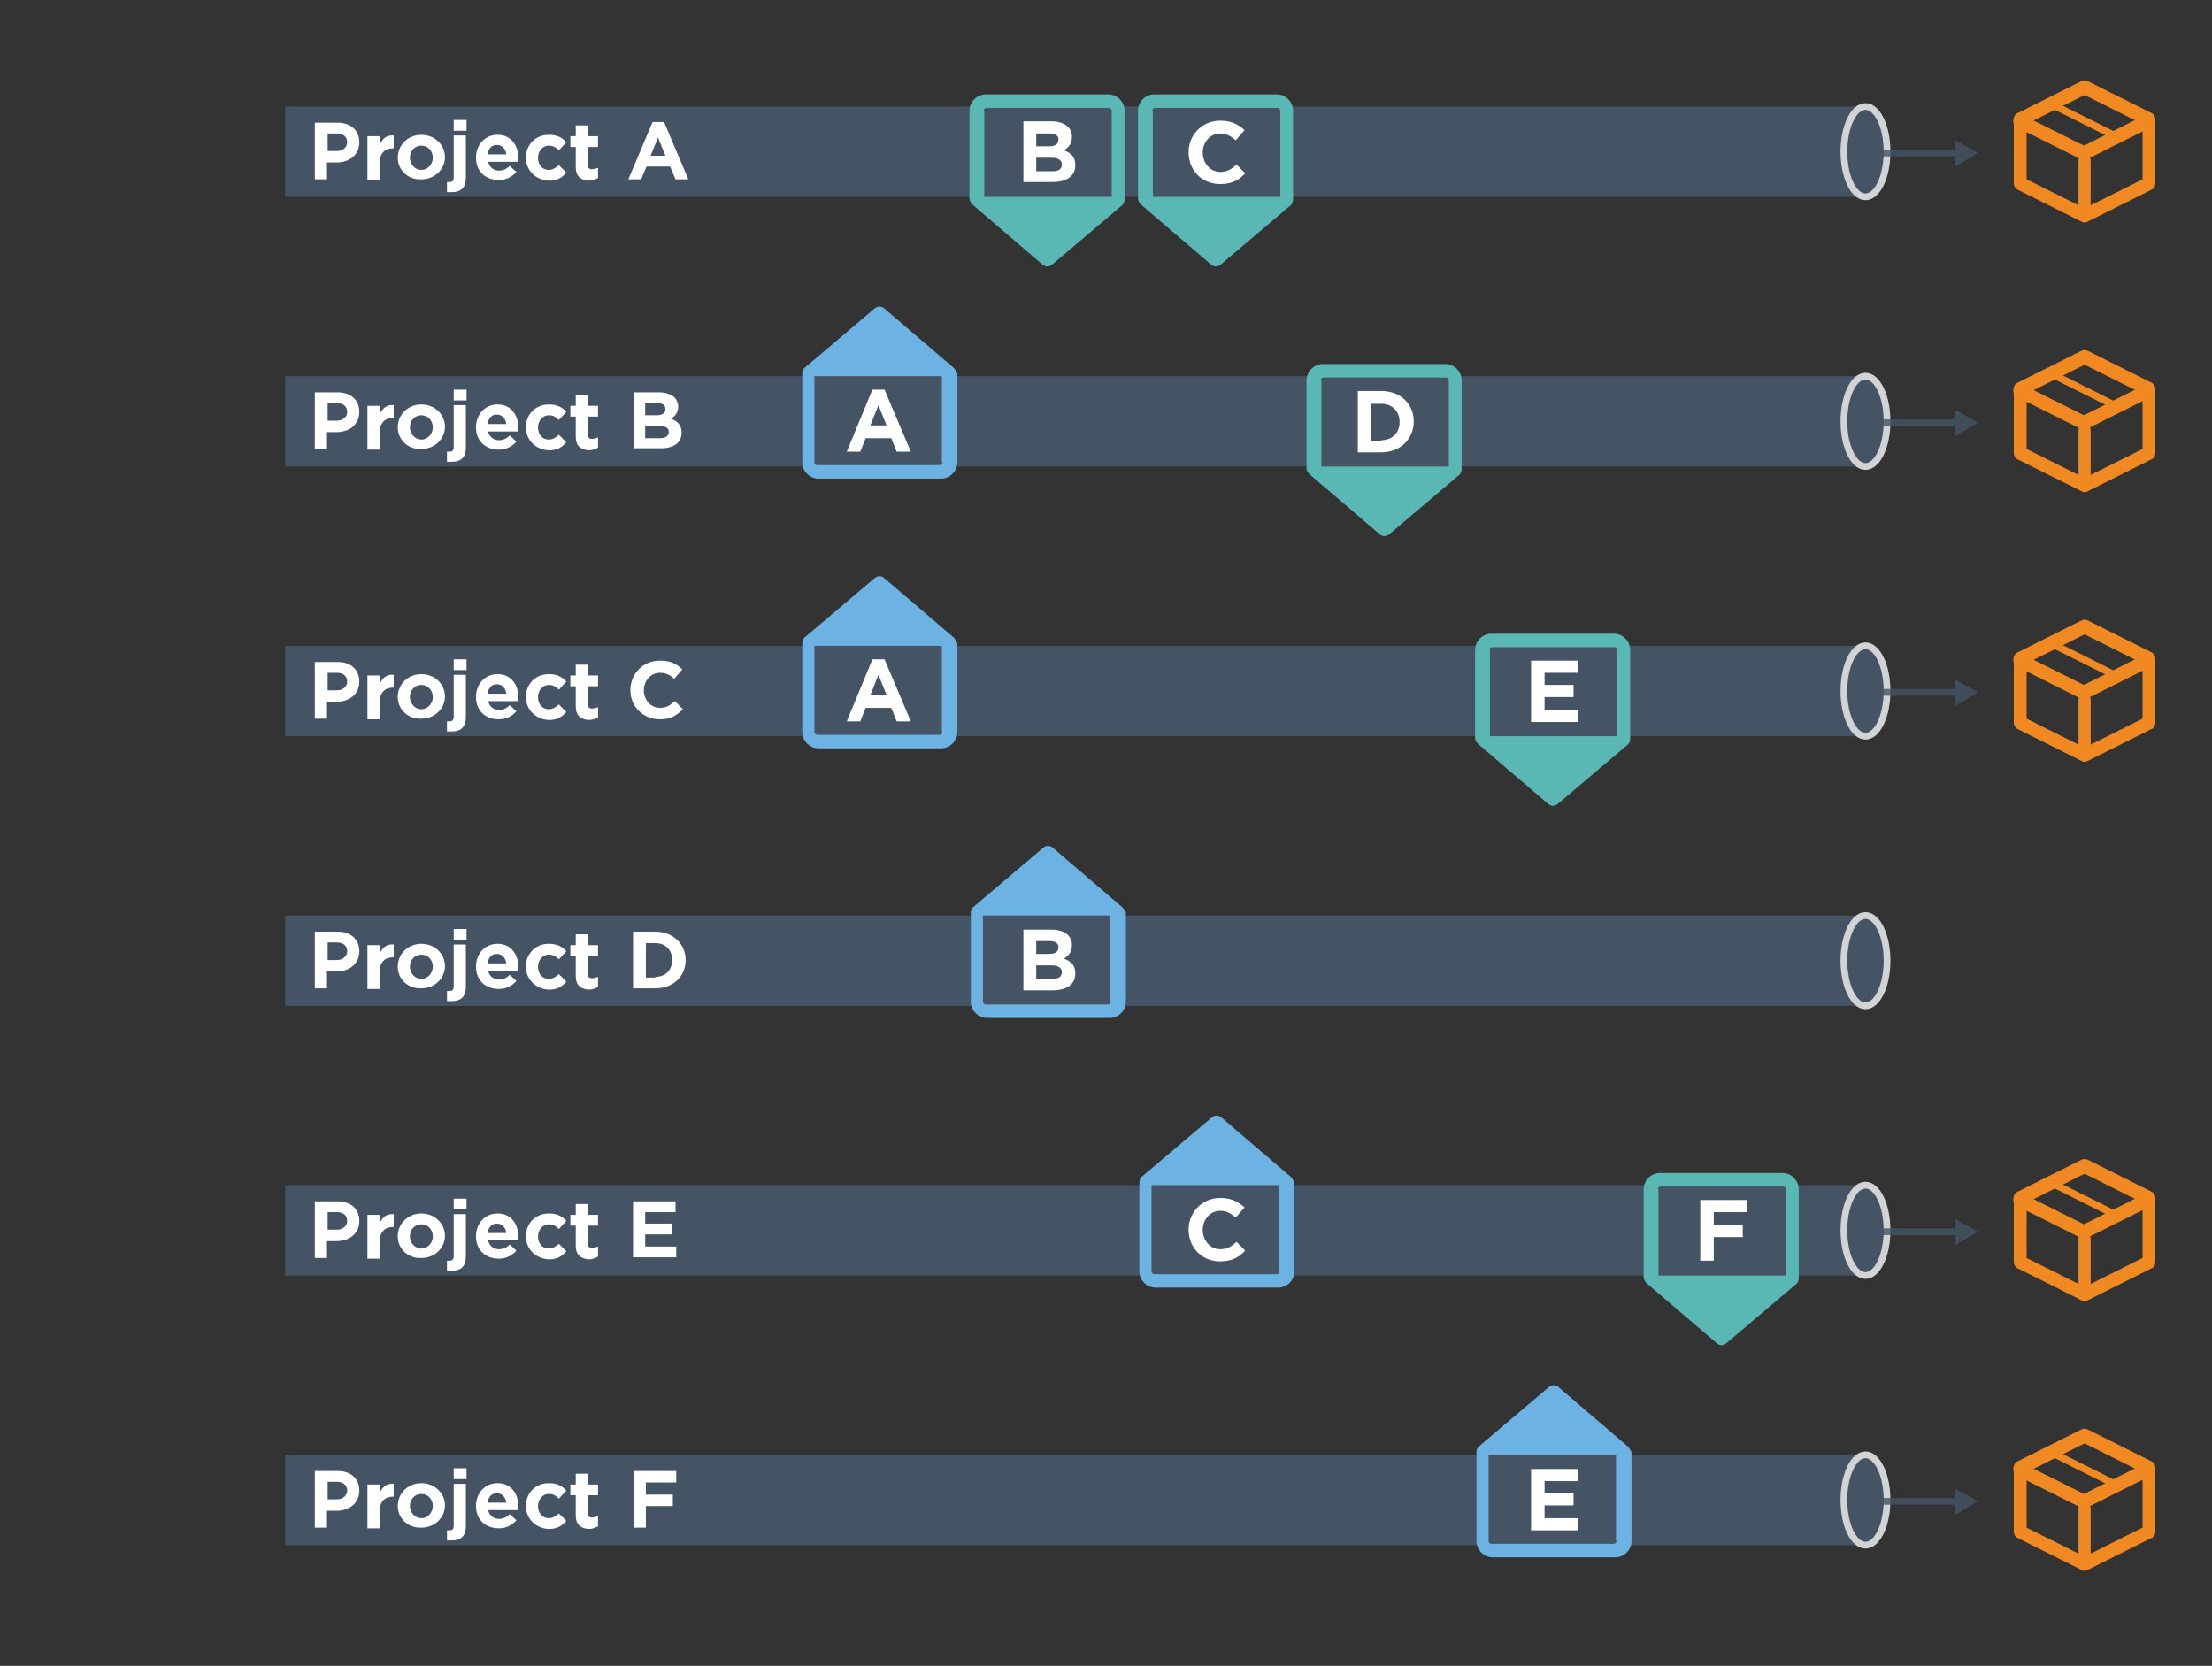 <?xml version="1.0" encoding="utf-8"?>
<!-- Generator: Adobe Illustrator 19.1.0, SVG Export Plug-In . SVG Version: 6.00 Build 0)  -->
<svg version="1.1" id="Layer_1" xmlns="http://www.w3.org/2000/svg" xmlns:xlink="http://www.w3.org/1999/xlink" x="0px" y="0px"
	 viewBox="0 0 328.1 247.1" enable-background="new 0 0 328.1 247.1" xml:space="preserve">
<rect x="0" y="0" width="328.1" height="247.1" fill="#333333" stroke="none"/>
<g>
	<rect x="42.3" y="15.8" fill="#445464" width="234.3" height="13.4"/>
	<rect x="42.3" y="55.8" fill="#445464" width="234.3" height="13.4"/>
	<rect x="42.3" y="95.8" fill="#445464" width="234.3" height="13.4"/>
	<rect x="42.3" y="135.8" fill="#445464" width="234.3" height="13.4"/>
	<rect x="42.3" y="175.8" fill="#445464" width="234.3" height="13.4"/>
	<ellipse fill="#445464" stroke="#D1D3D4" stroke-miterlimit="10" cx="276.7" cy="102.5" rx="3.2" ry="6.7"/>
	<g opacity="0.8">
		<line fill="#445464" x1="293.4" y1="102.7" x2="274" y2="102.7"/>
		<g>
			<line fill="none" stroke="#445464" stroke-miterlimit="10" x1="290.6" y1="102.7" x2="274" y2="102.7"/>
			<g>
				<polygon fill="#445464" points="290,100.8 293.4,102.7 290,104.7 				"/>
			</g>
		</g>
	</g>
	<g>
		<g>
			<path fill="#FFFFFF" d="M46.7,98.2h3.4c2,0,3.2,1.2,3.2,2.9v0c0,1.9-1.5,3-3.4,3h-1.4v2.5h-1.8V98.2z M50,102.4
				c0.9,0,1.5-0.6,1.5-1.3v0c0-0.8-0.6-1.3-1.5-1.3h-1.4v2.6H50z"/>
			<path fill="#FFFFFF" d="M54.5,100.2h1.8v1.3c0.4-0.9,1-1.5,2.1-1.4v1.9h-0.1c-1.2,0-2,0.7-2,2.3v2.4h-1.8V100.2z"/>
			<path fill="#FFFFFF" d="M59,103.4L59,103.4c0-1.9,1.5-3.4,3.5-3.4c2,0,3.5,1.5,3.5,3.3v0c0,1.8-1.5,3.3-3.5,3.3
				C60.5,106.7,59,105.2,59,103.4z M64.2,103.4L64.2,103.4c0-1-0.7-1.8-1.7-1.8c-1,0-1.7,0.8-1.7,1.8v0c0,0.9,0.7,1.8,1.7,1.8
				C63.5,105.2,64.2,104.3,64.2,103.4z"/>
			<path fill="#FFFFFF" d="M66.3,108.5V107c0.1,0,0.3,0,0.4,0c0.4,0,0.6-0.2,0.6-0.7v-6.2h1.8v6.3c0,1.4-0.7,2.1-2.1,2.1
				C66.8,108.5,66.6,108.5,66.3,108.5z M67.3,97.8h1.9v1.6h-1.9V97.8z"/>
			<path fill="#FFFFFF" d="M70.6,103.4L70.6,103.4c0-1.9,1.3-3.4,3.2-3.4c2.1,0,3.1,1.7,3.1,3.5c0,0.1,0,0.3,0,0.5h-4.5
				c0.2,0.8,0.8,1.3,1.6,1.3c0.6,0,1.1-0.2,1.6-0.7l1,0.9c-0.6,0.7-1.5,1.2-2.6,1.2C72,106.7,70.6,105.4,70.6,103.4z M75.1,102.9
				c-0.1-0.8-0.6-1.4-1.4-1.4c-0.8,0-1.2,0.5-1.4,1.4H75.1z"/>
			<path fill="#FFFFFF" d="M78,103.4L78,103.4c0-1.9,1.4-3.4,3.4-3.4c1.2,0,2,0.4,2.6,1.1l-1.1,1.2c-0.4-0.4-0.8-0.7-1.5-0.7
				c-0.9,0-1.6,0.8-1.6,1.8v0c0,1,0.6,1.8,1.6,1.8c0.6,0,1-0.3,1.5-0.7l1.1,1.1c-0.6,0.7-1.3,1.2-2.6,1.2
				C79.4,106.7,78,105.2,78,103.4z"/>
			<path fill="#FFFFFF" d="M85.4,104.8v-3h-0.8v-1.6h0.8v-1.6h1.8v1.6h1.5v1.6h-1.5v2.7c0,0.4,0.2,0.6,0.6,0.6
				c0.3,0,0.6-0.1,0.9-0.2v1.5c-0.4,0.2-0.8,0.4-1.4,0.4C86.2,106.7,85.4,106.2,85.4,104.8z"/>
			<path fill="#FFFFFF" d="M93.5,102.4L93.5,102.4c0-2.4,1.8-4.4,4.4-4.4c1.6,0,2.5,0.5,3.3,1.3l-1.2,1.4c-0.6-0.6-1.3-0.9-2.1-0.9
				c-1.4,0-2.4,1.2-2.4,2.6v0c0,1.4,1,2.6,2.4,2.6c1,0,1.5-0.4,2.2-1l1.2,1.2c-0.9,0.9-1.8,1.5-3.4,1.5
				C95.4,106.7,93.5,104.8,93.5,102.4z"/>
		</g>
	</g>
	<g>
		<g>
			<path fill="#F08921" d="M309.2,113c-0.1,0-0.3,0-0.4-0.1l-9.6-4.8c-0.3-0.2-0.5-0.5-0.5-0.9v-9.5c0-0.4,0.2-0.8,0.5-0.9l9.6-4.8
				c0.2-0.1,0.5-0.1,0.8,0l9.6,4.8c0.3,0.2,0.5,0.5,0.5,0.9v9.5c0,0.4-0.2,0.8-0.5,0.9l-9.6,4.8C309.5,113,309.3,113,309.2,113
				L309.2,113z M300.6,106.6l8.6,4.3l8.6-4.3v-8.2l-8.6-4.3l-8.6,4.3V106.6L300.6,106.6z"/>
		</g>
		<g>
			<path fill="#F08921" d="M309.2,103.8c-0.1,0-0.3,0-0.4-0.1l-9.6-4.8c-0.5-0.2-0.7-0.8-0.5-1.4c0.2-0.5,0.8-0.7,1.2-0.5l9.2,4.6
				l9.2-4.6c0.5-0.2,1,0,1.2,0.5c0.2,0.5,0,1.1-0.5,1.4l-9.6,4.8C309.5,103.8,309.3,103.8,309.2,103.8L309.2,103.8z"/>
		</g>
		<g>
			<path fill="#F08921" d="M314.4,101c-0.1,0-0.1,0-0.2,0l-9.6-4.8c-0.2-0.1-0.3-0.4-0.2-0.7c0.1-0.3,0.4-0.4,0.6-0.3l9.6,4.8
				c0.2,0.1,0.3,0.4,0.2,0.7C314.7,100.9,314.5,101,314.4,101L314.4,101z"/>
		</g>
		<g>
			<path fill="#F08921" d="M309.2,112.7c-0.5,0-0.9-0.5-0.9-1v-7.9c0-0.6,0.4-1,0.9-1c0.5,0,0.9,0.5,0.9,1v7.9
				C310.1,112.2,309.7,112.7,309.2,112.7L309.2,112.7z"/>
		</g>
	</g>
	<ellipse fill="#445464" stroke="#D1D3D4" stroke-miterlimit="10" cx="276.7" cy="62.5" rx="3.2" ry="6.7"/>
	<g opacity="0.8">
		<line fill="#445464" x1="293.4" y1="62.7" x2="274" y2="62.7"/>
		<g>
			<line fill="none" stroke="#445464" stroke-miterlimit="10" x1="290.6" y1="62.7" x2="274" y2="62.7"/>
			<g>
				<polygon fill="#445464" points="290,60.8 293.4,62.7 290,64.7 				"/>
			</g>
		</g>
	</g>
	<g>
		<g>
			<path fill="#FFFFFF" d="M46.7,58.2h3.4c2,0,3.2,1.2,3.2,2.9v0c0,1.9-1.5,3-3.4,3h-1.4v2.5h-1.8V58.2z M50,62.4
				c0.9,0,1.5-0.6,1.5-1.3v0c0-0.8-0.6-1.3-1.5-1.3h-1.4v2.6H50z"/>
			<path fill="#FFFFFF" d="M54.5,60.2h1.8v1.3c0.4-0.9,1-1.5,2.1-1.4v1.9h-0.1c-1.2,0-2,0.7-2,2.3v2.4h-1.8V60.2z"/>
			<path fill="#FFFFFF" d="M59,63.4L59,63.4c0-1.9,1.5-3.4,3.5-3.4c2,0,3.5,1.5,3.5,3.3v0c0,1.8-1.5,3.3-3.5,3.3
				C60.5,66.7,59,65.2,59,63.4z M64.2,63.4L64.2,63.4c0-1-0.7-1.8-1.7-1.8c-1,0-1.7,0.8-1.7,1.8v0c0,0.9,0.7,1.8,1.7,1.8
				C63.5,65.2,64.2,64.3,64.2,63.4z"/>
			<path fill="#FFFFFF" d="M66.3,68.5V67c0.1,0,0.3,0,0.4,0c0.4,0,0.6-0.2,0.6-0.7v-6.2h1.8v6.3c0,1.4-0.7,2.1-2.1,2.1
				C66.8,68.5,66.6,68.5,66.3,68.5z M67.3,57.8h1.9v1.6h-1.9V57.8z"/>
			<path fill="#FFFFFF" d="M70.6,63.4L70.6,63.4c0-1.9,1.3-3.4,3.2-3.4c2.1,0,3.1,1.7,3.1,3.5c0,0.1,0,0.3,0,0.5h-4.5
				c0.2,0.8,0.8,1.3,1.6,1.3c0.6,0,1.1-0.2,1.6-0.7l1,0.9c-0.6,0.7-1.5,1.2-2.6,1.2C72,66.7,70.6,65.4,70.6,63.4z M75.1,62.9
				c-0.1-0.8-0.6-1.4-1.4-1.4c-0.8,0-1.2,0.5-1.4,1.4H75.1z"/>
			<path fill="#FFFFFF" d="M78,63.4L78,63.4c0-1.9,1.4-3.4,3.4-3.4c1.2,0,2,0.4,2.6,1.1l-1.1,1.2c-0.4-0.4-0.8-0.7-1.5-0.7
				c-0.9,0-1.6,0.8-1.6,1.8v0c0,1,0.6,1.8,1.6,1.8c0.6,0,1-0.3,1.5-0.7l1.1,1.1c-0.6,0.7-1.3,1.2-2.6,1.2C79.4,66.7,78,65.2,78,63.4
				z"/>
			<path fill="#FFFFFF" d="M85.4,64.8v-3h-0.8v-1.6h0.8v-1.6h1.8v1.6h1.5v1.6h-1.5v2.7c0,0.4,0.2,0.6,0.6,0.6c0.3,0,0.6-0.1,0.9-0.2
				v1.5c-0.4,0.2-0.8,0.4-1.4,0.4C86.2,66.7,85.4,66.2,85.4,64.8z"/>
			<path fill="#FFFFFF" d="M93.9,58.2h3.9c1,0,1.7,0.3,2.2,0.7c0.4,0.4,0.6,0.9,0.6,1.4v0c0,0.9-0.5,1.5-1.1,1.8
				c1,0.4,1.6,0.9,1.6,2.1v0c0,1.5-1.2,2.3-3.1,2.3h-4V58.2z M97.4,61.6c0.8,0,1.3-0.3,1.3-0.9v0c0-0.6-0.4-0.9-1.2-0.9h-1.8v1.8
				H97.4z M97.9,65c0.8,0,1.3-0.3,1.3-0.9v0c0-0.6-0.4-0.9-1.4-0.9h-2.1V65H97.9z"/>
		</g>
	</g>
	<g>
		<g>
			<path fill="#F08921" d="M309.2,73c-0.1,0-0.3,0-0.4-0.1l-9.6-4.8c-0.3-0.2-0.5-0.5-0.5-0.9v-9.5c0-0.4,0.2-0.8,0.5-0.9l9.6-4.8
				c0.2-0.1,0.5-0.1,0.8,0l9.6,4.8c0.3,0.2,0.5,0.5,0.5,0.9v9.5c0,0.4-0.2,0.8-0.5,0.9l-9.6,4.8C309.5,73,309.3,73,309.2,73
				L309.2,73z M300.6,66.6l8.6,4.3l8.6-4.3v-8.2l-8.6-4.3l-8.6,4.3V66.6L300.6,66.6z"/>
		</g>
		<g>
			<path fill="#F08921" d="M309.2,63.8c-0.1,0-0.3,0-0.4-0.1l-9.6-4.8c-0.5-0.2-0.7-0.8-0.5-1.4c0.2-0.5,0.8-0.7,1.2-0.5l9.2,4.6
				l9.2-4.6c0.5-0.2,1,0,1.2,0.5c0.2,0.5,0,1.1-0.5,1.4l-9.6,4.8C309.5,63.8,309.3,63.8,309.2,63.8L309.2,63.8z"/>
		</g>
		<g>
			<path fill="#F08921" d="M314.4,61c-0.1,0-0.1,0-0.2,0l-9.6-4.8c-0.2-0.1-0.3-0.4-0.2-0.7c0.1-0.3,0.4-0.4,0.6-0.3l9.6,4.8
				c0.2,0.1,0.3,0.4,0.2,0.7C314.7,60.9,314.5,61,314.4,61L314.4,61z"/>
		</g>
		<g>
			<path fill="#F08921" d="M309.2,72.7c-0.5,0-0.9-0.5-0.9-1v-7.9c0-0.6,0.4-1,0.9-1c0.5,0,0.9,0.5,0.9,1v7.9
				C310.1,72.2,309.7,72.7,309.2,72.7L309.2,72.7z"/>
		</g>
	</g>
	<ellipse fill="#445464" stroke="#D1D3D4" stroke-miterlimit="10" cx="276.7" cy="22.5" rx="3.2" ry="6.7"/>
	<g opacity="0.8">
		<line fill="#445464" x1="293.4" y1="22.7" x2="274" y2="22.7"/>
		<g>
			<line fill="none" stroke="#445464" stroke-miterlimit="10" x1="290.6" y1="22.7" x2="274" y2="22.7"/>
			<g>
				<polygon fill="#445464" points="290,20.8 293.4,22.7 290,24.7 				"/>
			</g>
		</g>
	</g>
	<g>
		<g>
			<path fill="#FFFFFF" d="M46.7,18.2h3.4c2,0,3.2,1.2,3.2,2.9v0c0,1.9-1.5,3-3.4,3h-1.4v2.5h-1.8V18.2z M50,22.4
				c0.9,0,1.5-0.6,1.5-1.3v0c0-0.8-0.6-1.3-1.5-1.3h-1.4v2.6H50z"/>
			<path fill="#FFFFFF" d="M54.5,20.2h1.8v1.3c0.4-0.9,1-1.5,2.1-1.4v1.9h-0.1c-1.2,0-2,0.7-2,2.3v2.4h-1.8V20.2z"/>
			<path fill="#FFFFFF" d="M59,23.4L59,23.4c0-1.9,1.5-3.4,3.5-3.4c2,0,3.5,1.5,3.5,3.3v0c0,1.8-1.5,3.3-3.5,3.3
				C60.5,26.7,59,25.2,59,23.4z M64.2,23.4L64.2,23.4c0-1-0.7-1.8-1.7-1.8c-1,0-1.7,0.8-1.7,1.8v0c0,0.9,0.7,1.8,1.7,1.8
				C63.5,25.2,64.2,24.3,64.2,23.4z"/>
			<path fill="#FFFFFF" d="M66.3,28.5V27c0.1,0,0.3,0,0.4,0c0.4,0,0.6-0.2,0.6-0.7v-6.2h1.8v6.3c0,1.4-0.7,2.1-2.1,2.1
				C66.8,28.5,66.6,28.5,66.3,28.5z M67.3,17.8h1.9v1.6h-1.9V17.8z"/>
			<path fill="#FFFFFF" d="M70.6,23.4L70.6,23.4c0-1.9,1.3-3.4,3.2-3.4c2.1,0,3.1,1.7,3.1,3.5c0,0.1,0,0.3,0,0.5h-4.5
				c0.2,0.8,0.8,1.3,1.6,1.3c0.6,0,1.1-0.2,1.6-0.7l1,0.9c-0.6,0.7-1.5,1.2-2.6,1.2C72,26.7,70.6,25.4,70.6,23.4z M75.1,22.9
				c-0.1-0.8-0.6-1.4-1.4-1.4c-0.8,0-1.2,0.5-1.4,1.4H75.1z"/>
			<path fill="#FFFFFF" d="M78,23.4L78,23.4c0-1.9,1.4-3.4,3.4-3.4c1.2,0,2,0.4,2.6,1.1l-1.1,1.2c-0.4-0.4-0.8-0.7-1.5-0.7
				c-0.9,0-1.6,0.8-1.6,1.8v0c0,1,0.6,1.8,1.6,1.8c0.6,0,1-0.3,1.5-0.7l1.1,1.1c-0.6,0.7-1.3,1.2-2.6,1.2C79.4,26.7,78,25.2,78,23.4
				z"/>
			<path fill="#FFFFFF" d="M85.4,24.8v-3h-0.8v-1.6h0.8v-1.6h1.8v1.6h1.5v1.6h-1.5v2.7c0,0.4,0.2,0.6,0.6,0.6c0.3,0,0.6-0.1,0.9-0.2
				v1.5c-0.4,0.2-0.8,0.4-1.4,0.4C86.2,26.7,85.4,26.2,85.4,24.8z"/>
			<path fill="#FFFFFF" d="M96.8,18.1h1.7l3.6,8.5h-1.9l-0.8-1.9h-3.5l-0.8,1.9h-1.9L96.8,18.1z M98.7,23.1l-1.1-2.7l-1.1,2.7H98.7z
				"/>
		</g>
	</g>
	<g>
		<g>
			<path fill="#F08921" d="M309.2,33c-0.1,0-0.3,0-0.4-0.1l-9.6-4.8c-0.3-0.2-0.5-0.5-0.5-0.9v-9.5c0-0.4,0.2-0.8,0.5-0.9l9.6-4.8
				c0.2-0.1,0.5-0.1,0.8,0l9.6,4.8c0.3,0.2,0.5,0.5,0.5,0.9v9.5c0,0.4-0.2,0.8-0.5,0.9l-9.6,4.8C309.5,33,309.3,33,309.2,33
				L309.2,33z M300.6,26.6l8.6,4.3l8.6-4.3v-8.2l-8.6-4.3l-8.6,4.3V26.6L300.6,26.6z"/>
		</g>
		<g>
			<path fill="#F08921" d="M309.2,23.8c-0.1,0-0.3,0-0.4-0.1l-9.6-4.8c-0.5-0.2-0.7-0.8-0.5-1.4c0.2-0.5,0.8-0.7,1.2-0.5l9.2,4.6
				l9.2-4.6c0.5-0.2,1,0,1.2,0.5c0.2,0.5,0,1.1-0.5,1.4l-9.6,4.8C309.5,23.8,309.3,23.8,309.2,23.8L309.2,23.8z"/>
		</g>
		<g>
			<path fill="#F08921" d="M314.4,21c-0.1,0-0.1,0-0.2,0l-9.6-4.8c-0.2-0.1-0.3-0.4-0.2-0.7c0.1-0.3,0.4-0.4,0.6-0.3l9.6,4.8
				c0.2,0.1,0.3,0.4,0.2,0.7C314.7,20.9,314.5,21,314.4,21L314.4,21z"/>
		</g>
		<g>
			<path fill="#F08921" d="M309.2,32.7c-0.5,0-0.9-0.5-0.9-1v-7.9c0-0.6,0.4-1,0.9-1c0.5,0,0.9,0.5,0.9,1v7.9
				C310.1,32.2,309.7,32.7,309.2,32.7L309.2,32.7z"/>
		</g>
	</g>
	<ellipse fill="#445464" stroke="#D1D3D4" stroke-miterlimit="10" cx="276.7" cy="142.5" rx="3.2" ry="6.7"/>
	<g>
		<g>
			<path fill="#FFFFFF" d="M46.7,138.2h3.4c2,0,3.2,1.2,3.2,2.9v0c0,1.9-1.5,3-3.4,3h-1.4v2.5h-1.8V138.2z M50,142.4
				c0.9,0,1.5-0.6,1.5-1.3v0c0-0.8-0.6-1.3-1.5-1.3h-1.4v2.6H50z"/>
			<path fill="#FFFFFF" d="M54.5,140.2h1.8v1.3c0.4-0.9,1-1.5,2.1-1.4v1.9h-0.1c-1.2,0-2,0.7-2,2.3v2.4h-1.8V140.2z"/>
			<path fill="#FFFFFF" d="M59,143.4L59,143.4c0-1.9,1.5-3.4,3.5-3.4c2,0,3.5,1.5,3.5,3.3v0c0,1.8-1.5,3.3-3.5,3.3
				C60.5,146.7,59,145.2,59,143.4z M64.2,143.4L64.2,143.4c0-1-0.7-1.8-1.7-1.8c-1,0-1.7,0.8-1.7,1.8v0c0,0.9,0.7,1.8,1.7,1.8
				C63.5,145.2,64.2,144.3,64.2,143.4z"/>
			<path fill="#FFFFFF" d="M66.3,148.5V147c0.1,0,0.3,0,0.4,0c0.4,0,0.6-0.2,0.6-0.7v-6.2h1.8v6.3c0,1.4-0.7,2.1-2.1,2.1
				C66.8,148.5,66.6,148.5,66.3,148.5z M67.3,137.8h1.9v1.6h-1.9V137.8z"/>
			<path fill="#FFFFFF" d="M70.6,143.4L70.6,143.4c0-1.9,1.3-3.4,3.2-3.4c2.1,0,3.1,1.7,3.1,3.5c0,0.1,0,0.3,0,0.5h-4.5
				c0.2,0.8,0.8,1.3,1.6,1.3c0.6,0,1.1-0.2,1.6-0.7l1,0.9c-0.6,0.7-1.5,1.2-2.6,1.2C72,146.7,70.6,145.4,70.6,143.4z M75.1,142.9
				c-0.1-0.8-0.6-1.4-1.4-1.4c-0.8,0-1.2,0.5-1.4,1.4H75.1z"/>
			<path fill="#FFFFFF" d="M78,143.4L78,143.4c0-1.9,1.4-3.4,3.4-3.4c1.2,0,2,0.4,2.6,1.1l-1.1,1.2c-0.4-0.4-0.8-0.7-1.5-0.7
				c-0.9,0-1.6,0.8-1.6,1.8v0c0,1,0.6,1.8,1.6,1.8c0.6,0,1-0.3,1.5-0.7l1.1,1.1c-0.6,0.7-1.3,1.2-2.6,1.2
				C79.4,146.7,78,145.2,78,143.4z"/>
			<path fill="#FFFFFF" d="M85.4,144.8v-3h-0.8v-1.6h0.8v-1.6h1.8v1.6h1.5v1.6h-1.5v2.7c0,0.4,0.2,0.6,0.6,0.6
				c0.3,0,0.6-0.1,0.9-0.2v1.5c-0.4,0.2-0.8,0.4-1.4,0.4C86.2,146.7,85.4,146.2,85.4,144.8z"/>
			<path fill="#FFFFFF" d="M93.9,138.2h3.3c2.6,0,4.5,1.8,4.5,4.2v0c0,2.4-1.8,4.2-4.5,4.2h-3.3V138.2z M97.2,144.9
				c1.5,0,2.5-1,2.5-2.5v0c0-1.5-1-2.5-2.5-2.5h-1.4v5.1H97.2z"/>
		</g>
	</g>
	<ellipse fill="#445464" stroke="#D1D3D4" stroke-miterlimit="10" cx="276.7" cy="182.5" rx="3.2" ry="6.7"/>
	<g opacity="0.8">
		<line fill="#445464" x1="293.4" y1="182.7" x2="274" y2="182.7"/>
		<g>
			<line fill="none" stroke="#445464" stroke-miterlimit="10" x1="290.6" y1="182.7" x2="274" y2="182.7"/>
			<g>
				<polygon fill="#445464" points="290,180.8 293.4,182.7 290,184.7 				"/>
			</g>
		</g>
	</g>
	<g>
		<g>
			<path fill="#FFFFFF" d="M46.7,178.2h3.4c2,0,3.2,1.2,3.2,2.9v0c0,1.9-1.5,3-3.4,3h-1.4v2.5h-1.8V178.2z M50,182.4
				c0.9,0,1.5-0.6,1.5-1.3v0c0-0.8-0.6-1.3-1.5-1.3h-1.4v2.6H50z"/>
			<path fill="#FFFFFF" d="M54.5,180.2h1.8v1.3c0.4-0.9,1-1.5,2.1-1.4v1.9h-0.1c-1.2,0-2,0.7-2,2.3v2.4h-1.8V180.2z"/>
			<path fill="#FFFFFF" d="M59,183.4L59,183.4c0-1.9,1.5-3.4,3.5-3.4c2,0,3.5,1.5,3.5,3.3v0c0,1.8-1.5,3.3-3.5,3.3
				C60.5,186.7,59,185.2,59,183.4z M64.2,183.4L64.2,183.4c0-1-0.7-1.8-1.7-1.8c-1,0-1.7,0.8-1.7,1.8v0c0,0.9,0.7,1.8,1.7,1.8
				C63.5,185.2,64.2,184.3,64.2,183.4z"/>
			<path fill="#FFFFFF" d="M66.3,188.5V187c0.1,0,0.3,0,0.4,0c0.4,0,0.6-0.2,0.6-0.7v-6.2h1.8v6.3c0,1.4-0.7,2.1-2.1,2.1
				C66.8,188.5,66.6,188.5,66.3,188.5z M67.3,177.8h1.9v1.6h-1.9V177.8z"/>
			<path fill="#FFFFFF" d="M70.6,183.4L70.6,183.4c0-1.9,1.3-3.4,3.2-3.4c2.1,0,3.1,1.7,3.1,3.5c0,0.1,0,0.3,0,0.5h-4.5
				c0.2,0.8,0.8,1.3,1.6,1.3c0.6,0,1.1-0.2,1.6-0.7l1,0.9c-0.6,0.7-1.5,1.2-2.6,1.2C72,186.7,70.6,185.4,70.6,183.4z M75.1,182.9
				c-0.1-0.8-0.6-1.4-1.4-1.4c-0.8,0-1.2,0.5-1.4,1.4H75.1z"/>
			<path fill="#FFFFFF" d="M78,183.4L78,183.4c0-1.9,1.4-3.4,3.4-3.4c1.2,0,2,0.4,2.6,1.1l-1.1,1.2c-0.4-0.4-0.8-0.7-1.5-0.7
				c-0.9,0-1.6,0.8-1.6,1.8v0c0,1,0.6,1.8,1.6,1.8c0.6,0,1-0.3,1.5-0.7l1.1,1.1c-0.6,0.7-1.3,1.2-2.6,1.2
				C79.4,186.7,78,185.2,78,183.4z"/>
			<path fill="#FFFFFF" d="M85.4,184.8v-3h-0.8v-1.6h0.8v-1.6h1.8v1.6h1.5v1.6h-1.5v2.7c0,0.4,0.2,0.6,0.6,0.6
				c0.3,0,0.6-0.1,0.9-0.2v1.5c-0.4,0.2-0.8,0.4-1.4,0.4C86.2,186.7,85.4,186.2,85.4,184.8z"/>
			<path fill="#FFFFFF" d="M93.9,178.2h6.3v1.6h-4.5v1.7h4v1.6h-4v1.8h4.6v1.6h-6.4V178.2z"/>
		</g>
	</g>
	<g>
		<g>
			<path fill="#F08921" d="M309.2,193c-0.1,0-0.3,0-0.4-0.1l-9.6-4.8c-0.3-0.2-0.5-0.5-0.5-0.9v-9.5c0-0.4,0.2-0.8,0.5-0.9l9.6-4.8
				c0.2-0.1,0.5-0.1,0.8,0l9.6,4.8c0.3,0.2,0.5,0.5,0.5,0.9v9.5c0,0.4-0.2,0.8-0.5,0.9l-9.6,4.8C309.5,193,309.3,193,309.2,193
				L309.2,193z M300.6,186.6l8.6,4.3l8.6-4.3v-8.2l-8.6-4.3l-8.6,4.3V186.6L300.6,186.6z"/>
		</g>
		<g>
			<path fill="#F08921" d="M309.2,183.8c-0.1,0-0.3,0-0.4-0.1l-9.6-4.8c-0.5-0.2-0.7-0.8-0.5-1.4c0.2-0.5,0.8-0.7,1.2-0.5l9.2,4.6
				l9.2-4.6c0.5-0.2,1,0,1.2,0.5c0.2,0.5,0,1.1-0.5,1.4l-9.6,4.8C309.5,183.8,309.3,183.8,309.2,183.8L309.2,183.8z"/>
		</g>
		<g>
			<path fill="#F08921" d="M314.4,181c-0.1,0-0.1,0-0.2,0l-9.6-4.8c-0.2-0.1-0.3-0.4-0.2-0.7c0.1-0.3,0.4-0.4,0.6-0.3l9.6,4.8
				c0.2,0.1,0.3,0.4,0.2,0.7C314.7,180.9,314.5,181,314.4,181L314.4,181z"/>
		</g>
		<g>
			<path fill="#F08921" d="M309.2,192.7c-0.5,0-0.9-0.5-0.9-1v-7.9c0-0.6,0.4-1,0.9-1c0.5,0,0.9,0.5,0.9,1v7.9
				C310.1,192.2,309.7,192.7,309.2,192.7L309.2,192.7z"/>
		</g>
	</g>
	<rect x="42.3" y="215.8" fill="#445464" width="234.3" height="13.4"/>
	<ellipse fill="#445464" stroke="#D1D3D4" stroke-miterlimit="10" cx="276.7" cy="222.5" rx="3.2" ry="6.7"/>
	<g opacity="0.8">
		<line fill="#445464" x1="293.4" y1="222.7" x2="274" y2="222.7"/>
		<g>
			<line fill="none" stroke="#445464" stroke-miterlimit="10" x1="290.6" y1="222.7" x2="274" y2="222.7"/>
			<g>
				<polygon fill="#445464" points="290,220.8 293.4,222.7 290,224.7 				"/>
			</g>
		</g>
	</g>
	<g>
		<g>
			<path fill="#FFFFFF" d="M46.7,218.2h3.4c2,0,3.2,1.2,3.2,2.9v0c0,1.9-1.5,3-3.4,3h-1.4v2.5h-1.8V218.2z M50,222.4
				c0.9,0,1.5-0.6,1.5-1.3v0c0-0.8-0.6-1.3-1.5-1.3h-1.4v2.6H50z"/>
			<path fill="#FFFFFF" d="M54.5,220.2h1.8v1.3c0.4-0.9,1-1.5,2.1-1.4v1.9h-0.1c-1.2,0-2,0.7-2,2.3v2.4h-1.8V220.2z"/>
			<path fill="#FFFFFF" d="M59,223.4L59,223.4c0-1.9,1.5-3.4,3.5-3.4c2,0,3.5,1.5,3.5,3.3v0c0,1.8-1.5,3.3-3.5,3.3
				C60.5,226.7,59,225.2,59,223.4z M64.2,223.4L64.2,223.4c0-1-0.7-1.8-1.7-1.8c-1,0-1.7,0.8-1.7,1.8v0c0,0.9,0.7,1.8,1.7,1.8
				C63.5,225.2,64.2,224.3,64.2,223.4z"/>
			<path fill="#FFFFFF" d="M66.3,228.5V227c0.1,0,0.3,0,0.4,0c0.4,0,0.6-0.2,0.6-0.7v-6.2h1.8v6.3c0,1.4-0.7,2.1-2.1,2.1
				C66.8,228.5,66.6,228.5,66.3,228.5z M67.3,217.8h1.9v1.6h-1.9V217.8z"/>
			<path fill="#FFFFFF" d="M70.6,223.4L70.6,223.4c0-1.9,1.3-3.4,3.2-3.4c2.1,0,3.1,1.7,3.1,3.5c0,0.1,0,0.3,0,0.5h-4.5
				c0.2,0.8,0.8,1.3,1.6,1.3c0.6,0,1.1-0.2,1.6-0.7l1,0.9c-0.6,0.7-1.5,1.2-2.6,1.2C72,226.7,70.6,225.4,70.6,223.4z M75.1,222.9
				c-0.1-0.8-0.6-1.4-1.4-1.4c-0.8,0-1.2,0.5-1.4,1.4H75.1z"/>
			<path fill="#FFFFFF" d="M78,223.4L78,223.4c0-1.9,1.4-3.4,3.4-3.4c1.2,0,2,0.4,2.6,1.1l-1.1,1.2c-0.4-0.4-0.8-0.7-1.5-0.7
				c-0.9,0-1.6,0.8-1.6,1.8v0c0,1,0.6,1.8,1.6,1.8c0.6,0,1-0.3,1.5-0.7l1.1,1.1c-0.6,0.7-1.3,1.2-2.6,1.2
				C79.4,226.7,78,225.2,78,223.4z"/>
			<path fill="#FFFFFF" d="M85.4,224.8v-3h-0.8v-1.6h0.8v-1.6h1.8v1.6h1.5v1.6h-1.5v2.7c0,0.4,0.2,0.6,0.6,0.6
				c0.3,0,0.6-0.1,0.9-0.2v1.5c-0.4,0.2-0.8,0.4-1.4,0.4C86.2,226.7,85.4,226.2,85.4,224.8z"/>
			<path fill="#FFFFFF" d="M93.9,218.2h6.4v1.7h-4.5v1.8h4v1.7h-4v3.2h-1.8V218.2z"/>
		</g>
	</g>
	<g>
		<g>
			<path fill="#F08921" d="M309.2,233c-0.1,0-0.3,0-0.4-0.1l-9.6-4.8c-0.3-0.2-0.5-0.5-0.5-0.9v-9.5c0-0.4,0.2-0.8,0.5-0.9l9.6-4.8
				c0.2-0.1,0.5-0.1,0.8,0l9.6,4.8c0.3,0.2,0.5,0.5,0.5,0.9v9.5c0,0.4-0.2,0.8-0.5,0.9l-9.6,4.8C309.5,233,309.3,233,309.2,233
				L309.2,233z M300.6,226.6l8.6,4.3l8.6-4.3v-8.2l-8.6-4.3l-8.6,4.3V226.6L300.6,226.6z"/>
		</g>
		<g>
			<path fill="#F08921" d="M309.2,223.8c-0.1,0-0.3,0-0.4-0.1l-9.6-4.8c-0.5-0.2-0.7-0.8-0.5-1.4c0.2-0.5,0.8-0.7,1.2-0.5l9.2,4.6
				l9.2-4.6c0.5-0.2,1,0,1.2,0.5c0.2,0.5,0,1.1-0.5,1.4l-9.6,4.8C309.5,223.8,309.3,223.8,309.2,223.8L309.2,223.8z"/>
		</g>
		<g>
			<path fill="#F08921" d="M314.4,221c-0.1,0-0.1,0-0.2,0l-9.6-4.8c-0.2-0.1-0.3-0.4-0.2-0.7c0.1-0.3,0.4-0.4,0.6-0.3l9.6,4.8
				c0.2,0.1,0.3,0.4,0.2,0.7C314.7,220.9,314.5,221,314.4,221L314.4,221z"/>
		</g>
		<g>
			<path fill="#F08921" d="M309.2,232.7c-0.5,0-0.9-0.5-0.9-1v-7.9c0-0.6,0.4-1,0.9-1c0.5,0,0.9,0.5,0.9,1v7.9
				C310.1,232.2,309.7,232.7,309.2,232.7L309.2,232.7z"/>
		</g>
	</g>
	<rect fill="none" width="328.1" height="247.1"/>
	<g>
		<g>
			<g>
				<path fill="#FFFFFF" d="M151.8,18h4.2c1,0,1.9,0.3,2.4,0.8c0.4,0.4,0.6,0.9,0.6,1.5v0c0,1-0.5,1.6-1.2,2c1.1,0.4,1.7,1,1.7,2.2
					v0c0,1.7-1.4,2.5-3.4,2.5h-4.3V18z M155.6,21.7c0.9,0,1.4-0.3,1.4-1v0c0-0.6-0.5-0.9-1.3-0.9h-2v1.9H155.6z M156.1,25.4
					c0.9,0,1.4-0.3,1.4-1v0c0-0.6-0.5-1-1.5-1h-2.3v2H156.1z"/>
			</g>
		</g>
		<g>
			<path fill="#59B8B3" d="M144.3,30.4l10.4,8.9c0.4,0.3,0.9,0.3,1.3,0l10.5-8.9c0.2-0.2,0.3-0.5,0.3-0.8V16.4
				c0-1.3-1.1-2.4-2.4-2.4h-18.2c-1.3,0-2.4,1.1-2.4,2.4v13.2C143.9,30,144.1,30.2,144.3,30.4z M145.9,16.4c0-0.2,0.2-0.4,0.4-0.4
				h18.2c0.2,0,0.4,0.2,0.4,0.4v12.8h-18.9V16.4z"/>
		</g>
	</g>
	<g>
		<g>
			<g>
				<path fill="#FFFFFF" d="M176.3,22.6L176.3,22.6c0-2.6,2-4.7,4.7-4.7c1.7,0,2.7,0.6,3.6,1.4l-1.3,1.5c-0.7-0.6-1.4-1-2.3-1
					c-1.5,0-2.6,1.3-2.6,2.8v0c0,1.6,1.1,2.9,2.6,2.9c1,0,1.7-0.4,2.4-1.1l1.3,1.3c-0.9,1-2,1.6-3.7,1.6
					C178.2,27.3,176.3,25.2,176.3,22.6z"/>
			</g>
		</g>
		<g>
			<path fill="#59B8B3" d="M169.3,30.4l10.4,8.9c0.4,0.3,0.9,0.3,1.3,0l10.5-8.9c0.2-0.2,0.3-0.5,0.3-0.8V16.4
				c0-1.3-1.1-2.4-2.4-2.4h-18.2c-1.3,0-2.4,1.1-2.4,2.4v13.2C168.9,30,169.1,30.2,169.3,30.4z M170.9,16.4c0-0.2,0.2-0.4,0.4-0.4
				h18.2c0.2,0,0.4,0.2,0.4,0.4v12.8h-18.9V16.4z"/>
		</g>
	</g>
	<g>
		<g>
			<g>
				<path fill="#FFFFFF" d="M201.4,58h3.5c2.9,0,4.8,2,4.8,4.5v0c0,2.6-2,4.6-4.8,4.6h-3.5V58z M204.9,65.3c1.6,0,2.7-1.1,2.7-2.7v0
					c0-1.6-1.1-2.7-2.7-2.7h-1.5v5.5H204.9z"/>
			</g>
		</g>
		<g>
			<path fill="#59B8B3" d="M194.3,70.4l10.4,8.9c0.4,0.3,0.9,0.3,1.3,0l10.5-8.9c0.2-0.2,0.3-0.5,0.3-0.8V56.4
				c0-1.3-1.1-2.4-2.4-2.4h-18.2c-1.3,0-2.4,1.1-2.4,2.4v13.2C193.9,70,194.1,70.2,194.3,70.4z M195.9,56.4c0-0.2,0.2-0.4,0.4-0.4
				h18.2c0.2,0,0.4,0.2,0.4,0.4v12.8h-18.9V56.4z"/>
		</g>
	</g>
	<g>
		<g>
			<path fill="#6CB2E2" d="M141.5,54.6l-10.4-8.9c-0.4-0.3-0.9-0.3-1.3,0l-10.5,8.9c-0.2,0.2-0.3,0.5-0.3,0.8v13.2
				c0,1.3,1.1,2.4,2.4,2.4h18.2c1.3,0,2.4-1.1,2.4-2.4V55.4C141.8,55.1,141.7,54.8,141.5,54.6z M139.8,68.6c0,0.2-0.2,0.4-0.4,0.4
				h-18.2c-0.2,0-0.4-0.2-0.4-0.4V55.8h18.9V68.6z"/>
		</g>
		<g>
			<g>
				<path fill="#FFFFFF" d="M129.4,57.8h1.8l3.9,9.2h-2.1l-0.8-2h-3.8l-0.8,2h-2L129.4,57.8z M131.5,63.1l-1.2-3l-1.2,3H131.5z"/>
			</g>
		</g>
	</g>
	<g>
		<g>
			<g>
				<path fill="#FFFFFF" d="M227.1,98h6.9v1.8h-4.9v1.8h4.3v1.8h-4.3v1.9h4.9v1.8h-6.9V98z"/>
			</g>
		</g>
		<g>
			<path fill="#59B8B3" d="M219.3,110.4l10.4,8.9c0.4,0.3,0.9,0.3,1.3,0l10.5-8.9c0.2-0.2,0.3-0.5,0.3-0.8V96.4
				c0-1.3-1.1-2.4-2.4-2.4h-18.2c-1.3,0-2.4,1.1-2.4,2.4v13.2C218.9,110,219.1,110.2,219.3,110.4z M220.9,96.4
				c0-0.2,0.2-0.4,0.4-0.4h18.2c0.2,0,0.4,0.2,0.4,0.4v12.8h-18.9V96.4z"/>
		</g>
	</g>
	<g>
		<g>
			<path fill="#6CB2E2" d="M141.5,94.6l-10.4-8.9c-0.4-0.3-0.9-0.3-1.3,0l-10.5,8.9c-0.2,0.2-0.3,0.5-0.3,0.8v13.2
				c0,1.3,1.1,2.4,2.4,2.4h18.2c1.3,0,2.4-1.1,2.4-2.4V95.4C141.8,95.1,141.7,94.8,141.5,94.6z M139.8,108.6c0,0.2-0.2,0.4-0.4,0.4
				h-18.2c-0.2,0-0.4-0.2-0.4-0.4V95.8h18.9V108.6z"/>
		</g>
		<g>
			<g>
				<path fill="#FFFFFF" d="M129.4,97.8h1.8l3.9,9.2h-2.1l-0.8-2h-3.8l-0.8,2h-2L129.4,97.8z M131.5,103.1l-1.2-3l-1.2,3H131.5z"/>
			</g>
		</g>
	</g>
	<g>
		<g>
			<path fill="#6CB2E2" d="M166.5,134.6l-10.4-8.9c-0.4-0.3-0.9-0.3-1.3,0l-10.5,8.9c-0.2,0.2-0.3,0.5-0.3,0.8v13.2
				c0,1.3,1.1,2.4,2.4,2.4h18.2c1.3,0,2.4-1.1,2.4-2.4v-13.2C166.8,135.1,166.7,134.8,166.5,134.6z M164.8,148.6
				c0,0.2-0.2,0.4-0.4,0.4h-18.2c-0.2,0-0.4-0.2-0.4-0.4v-12.8h18.9V148.6z"/>
		</g>
		<g>
			<g>
				<path fill="#FFFFFF" d="M151.8,137.9h4.2c1,0,1.9,0.3,2.4,0.8c0.4,0.4,0.6,0.9,0.6,1.5v0c0,1-0.5,1.6-1.2,2
					c1.1,0.4,1.7,1,1.7,2.2v0c0,1.7-1.4,2.5-3.4,2.5h-4.3V137.9z M155.6,141.5c0.9,0,1.4-0.3,1.4-1v0c0-0.6-0.5-0.9-1.3-0.9h-2v1.9
					H155.6z M156.1,145.2c0.9,0,1.4-0.3,1.4-1v0c0-0.6-0.5-1-1.5-1h-2.3v2H156.1z"/>
			</g>
		</g>
	</g>
	<g>
		<g>
			<g>
				<path fill="#FFFFFF" d="M252.2,178h6.9v1.8h-4.9v1.9h4.3v1.8h-4.3v3.5h-2V178z"/>
			</g>
		</g>
		<g>
			<path fill="#59B8B3" d="M244.3,190.4l10.4,8.9c0.4,0.3,0.9,0.3,1.3,0l10.5-8.9c0.2-0.2,0.3-0.5,0.3-0.8v-13.2
				c0-1.3-1.1-2.4-2.4-2.4h-18.2c-1.3,0-2.4,1.1-2.4,2.4v13.2C243.9,190,244.1,190.2,244.3,190.4z M245.9,176.4
				c0-0.2,0.2-0.4,0.4-0.4h18.2c0.2,0,0.4,0.2,0.4,0.4v12.8h-18.9V176.4z"/>
		</g>
	</g>
	<g>
		<g>
			<path fill="#6CB2E2" d="M191.5,174.6l-10.4-8.9c-0.4-0.3-0.9-0.3-1.3,0l-10.5,8.9c-0.2,0.2-0.3,0.5-0.3,0.8v13.2
				c0,1.3,1.1,2.4,2.4,2.4h18.2c1.3,0,2.4-1.1,2.4-2.4v-13.2C191.8,175.1,191.7,174.8,191.5,174.6z M189.8,188.6
				c0,0.2-0.2,0.4-0.4,0.4h-18.2c-0.2,0-0.4-0.2-0.4-0.4v-12.8h18.9V188.6z"/>
		</g>
		<g>
			<g>
				<path fill="#FFFFFF" d="M176.3,182.4L176.3,182.4c0-2.6,2-4.7,4.7-4.7c1.7,0,2.7,0.6,3.6,1.4l-1.3,1.5c-0.7-0.6-1.4-1-2.3-1
					c-1.5,0-2.6,1.3-2.6,2.8v0c0,1.6,1.1,2.9,2.6,2.9c1,0,1.7-0.4,2.4-1.1l1.3,1.3c-0.9,1-2,1.6-3.7,1.6
					C178.2,187.1,176.3,185,176.3,182.4z"/>
			</g>
		</g>
	</g>
	<g>
		<g>
			<path fill="#6CB2E2" d="M241.5,214.6l-10.4-8.9c-0.4-0.3-0.9-0.3-1.3,0l-10.5,8.9c-0.2,0.2-0.3,0.5-0.3,0.8v13.2
				c0,1.3,1.1,2.4,2.4,2.4h18.2c1.3,0,2.4-1.1,2.4-2.4v-13.2C241.8,215.1,241.7,214.8,241.5,214.6z M239.8,228.6
				c0,0.2-0.2,0.4-0.4,0.4h-18.2c-0.2,0-0.4-0.2-0.4-0.4v-12.8h18.9V228.6z"/>
		</g>
		<g>
			<g>
				<path fill="#FFFFFF" d="M227.1,217.9h6.9v1.8h-4.9v1.8h4.3v1.8h-4.3v1.9h4.9v1.8h-6.9V217.9z"/>
			</g>
		</g>
	</g>
</g>
</svg>
